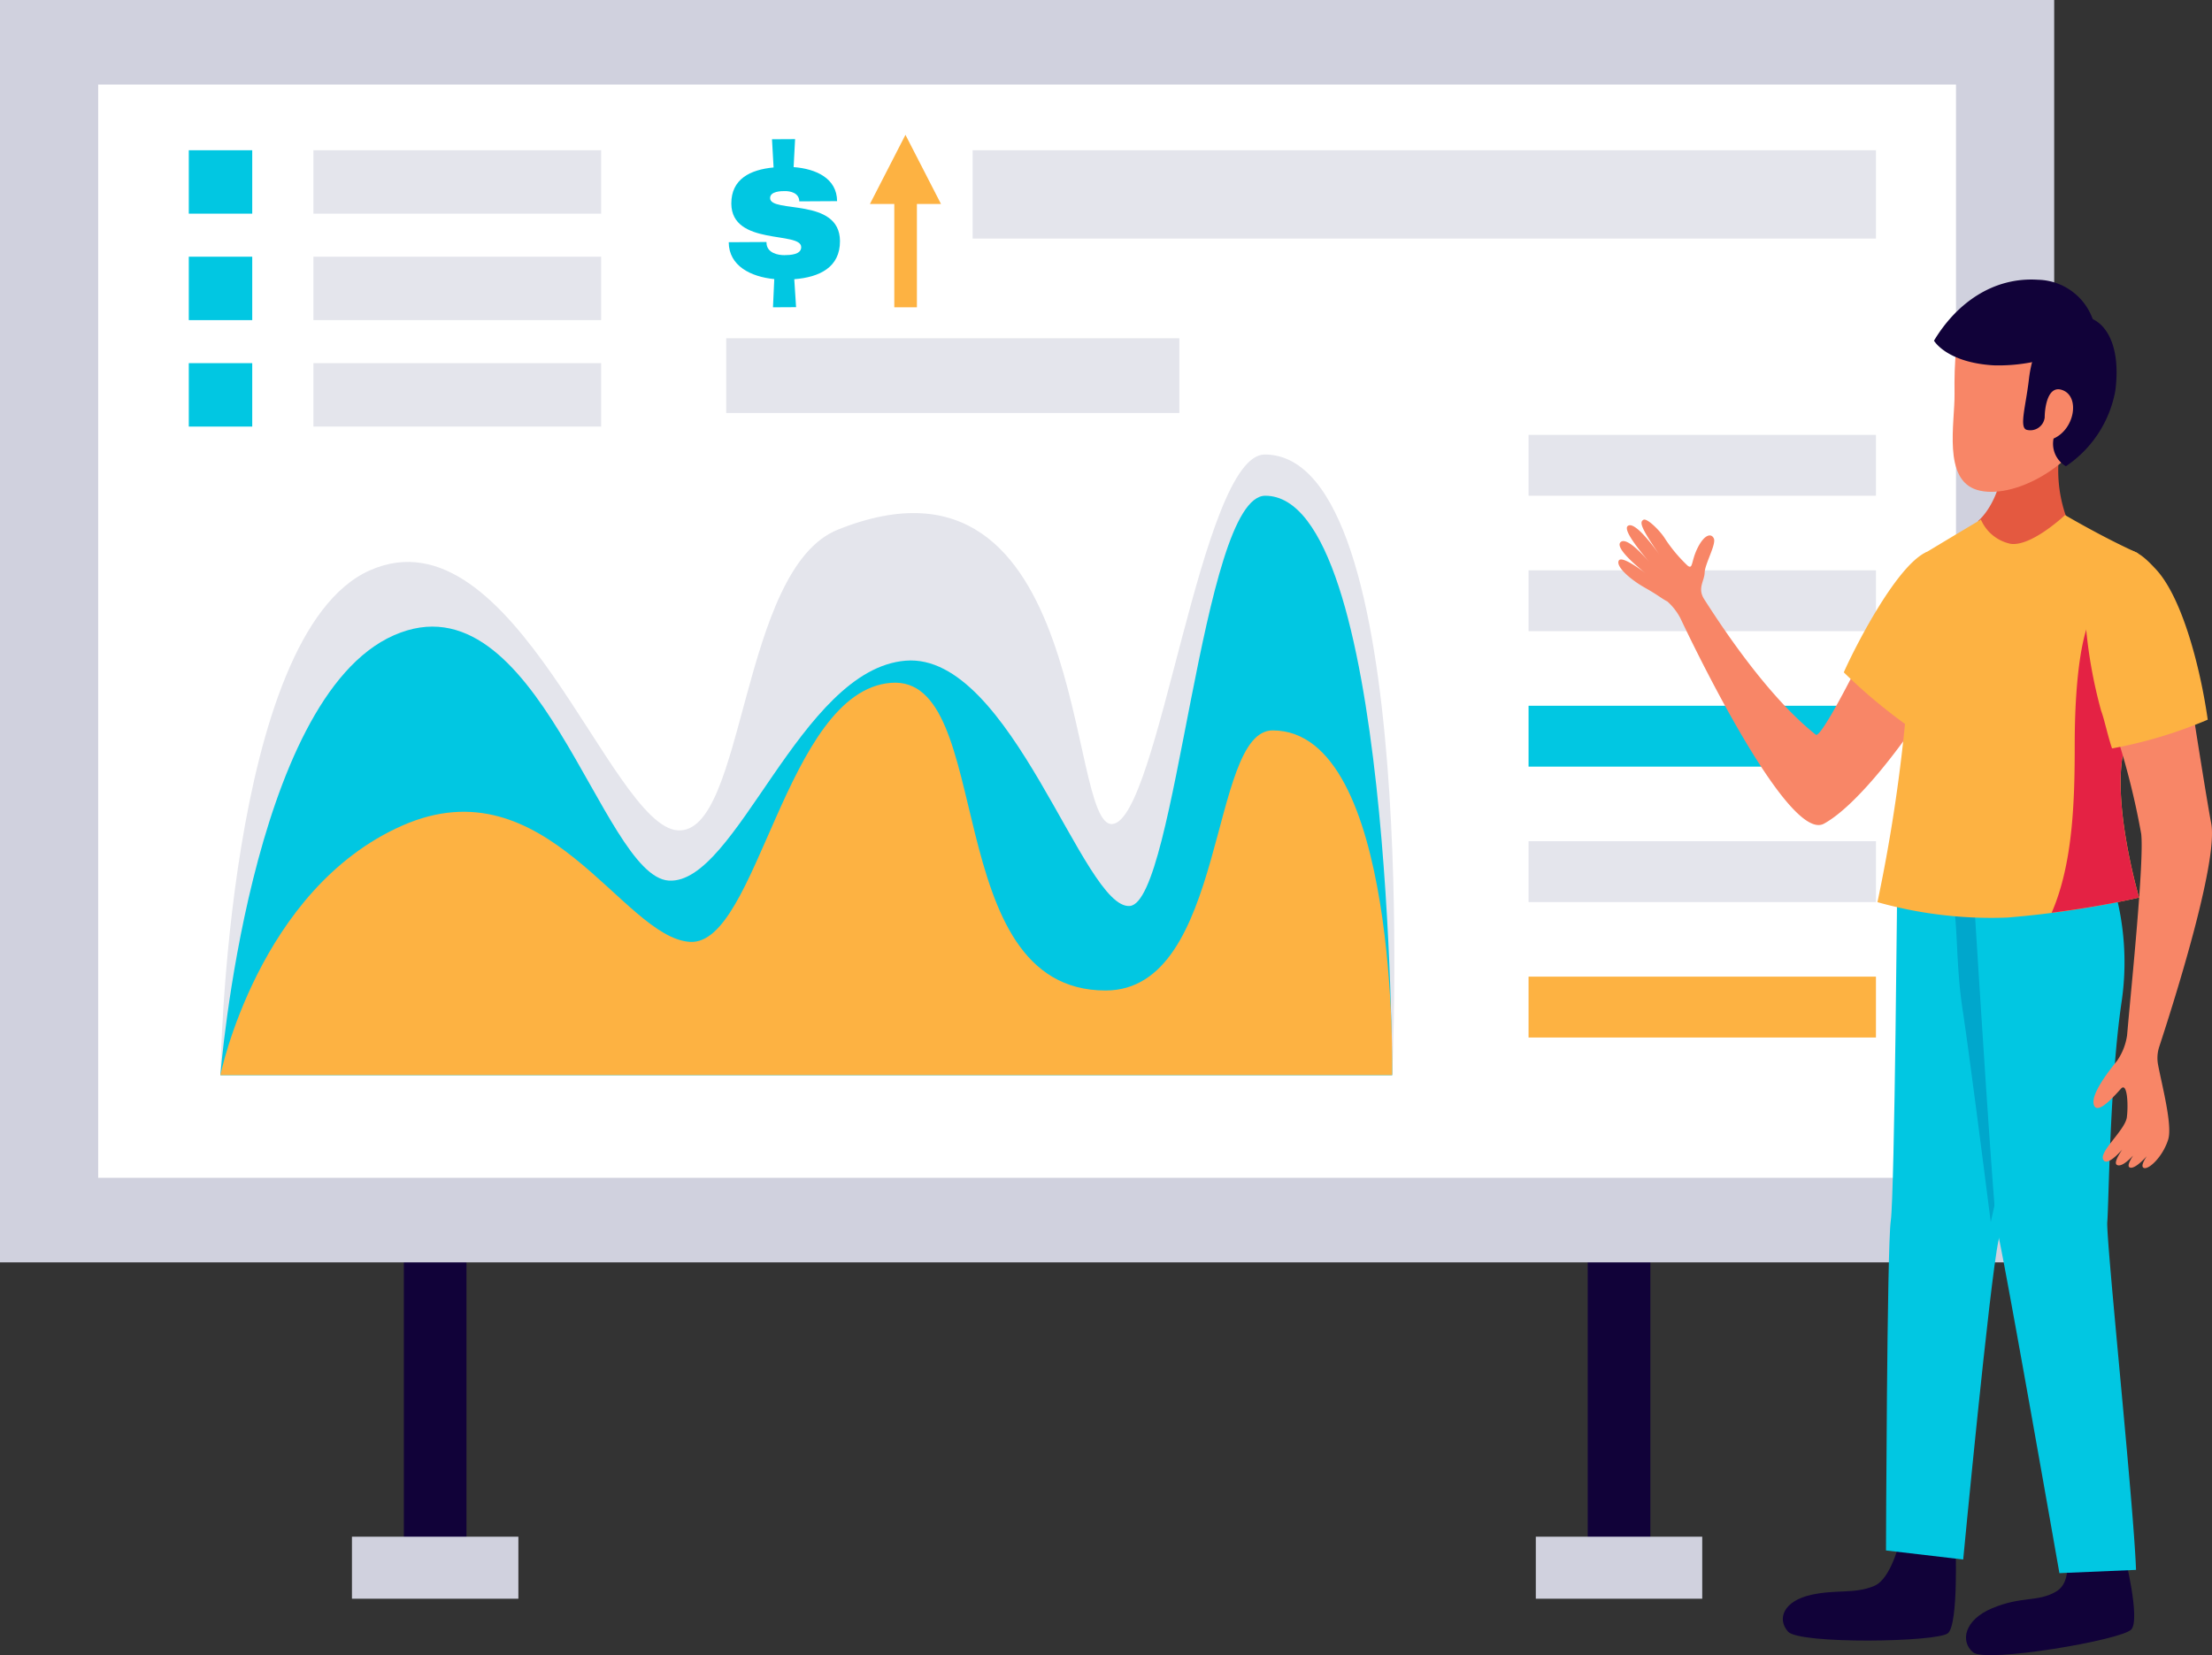 <svg xmlns="http://www.w3.org/2000/svg" width="172.402" height="129.038" viewBox="0 0 172.402 129.038">
  <rect x="0" y="0" width="172.402" height="129.038" fill="#333333" stroke="none"/>
  <g id="Grupo_82" data-name="Grupo 82" transform="translate(-290.438 -354.131)">
    <g id="Grupo_80" data-name="Grupo 80" transform="translate(290.438 354.131)">
      <rect id="Retângulo_54" data-name="Retângulo 54" width="4.881" height="27.353" transform="translate(31.476 95.926)" fill="#110239"/>
      <rect id="Retângulo_55" data-name="Retângulo 55" width="4.881" height="27.353" transform="translate(123.745 95.926)" fill="#110239"/>
      <rect id="Retângulo_56" data-name="Retângulo 56" width="160.102" height="98.416" fill="#d0d1de"/>
      <rect id="Retângulo_57" data-name="Retângulo 57" width="144.798" height="85.231" transform="translate(7.652 6.592)" fill="#fff"/>
      <path id="Caminho_134" data-name="Caminho 134" d="M392.021,423.671H300.693s.454-34.413,11.664-39.359,18.711,19.947,23.987,20.277,4.808-20.38,12.486-23.449c19.783-7.914,17.763,23.285,21.389,22.955s6.88-28.807,11.87-28.807C394.328,375.288,392.021,423.671,392.021,423.671Z" transform="translate(-283.517 -339.853)" fill="#e4e5ec"/>
      <path id="Caminho_135" data-name="Caminho 135" d="M392.021,422.376H300.693s2.308-29.343,13.519-34.289,16.154,18.793,21.43,19.123,10.222-16.485,18.464-17.145,13.848,19.453,17.474,19.123,5.562-31.981,10.551-31.981C392.021,377.207,392.021,422.376,392.021,422.376Z" transform="translate(-283.517 -338.558)" fill="#01c7e2"/>
      <path id="Caminho_136" data-name="Caminho 136" d="M392.021,416.5H300.693s2.968-14.507,14.178-19.452,17.145,8.736,22.419,9.066,7.42-19.535,15.661-20.194,3.668,23.985,16.733,23.985c9.478,0,8.033-20.277,13.022-20.277C392.6,389.631,392.021,416.5,392.021,416.5Z" transform="translate(-283.517 -332.685)" fill="#FDB242"/>
      <rect id="Retângulo_58" data-name="Retângulo 58" width="27.076" height="4.745" transform="translate(119.135 33.904)" fill="#e4e5ec"/>
      <rect id="Retângulo_59" data-name="Retângulo 59" width="27.076" height="4.745" transform="translate(119.135 44.463)" fill="#e4e5ec"/>
      <rect id="Retângulo_60" data-name="Retângulo 60" width="27.076" height="4.745" transform="translate(119.135 55.022)" fill="#01c7e2"/>
      <rect id="Retângulo_61" data-name="Retângulo 61" width="27.076" height="4.745" transform="translate(119.135 65.581)" fill="#e4e5ec"/>
      <rect id="Retângulo_62" data-name="Retângulo 62" width="27.076" height="4.745" transform="translate(119.135 76.14)" fill="#FDB242"/>
      <rect id="Retângulo_63" data-name="Retângulo 63" width="4.944" height="4.944" transform="translate(14.715 11.713)" fill="#01c7e2"/>
      <rect id="Retângulo_64" data-name="Retângulo 64" width="22.426" height="4.944" transform="translate(24.427 11.713)" fill="#e4e5ec"/>
      <rect id="Retângulo_65" data-name="Retângulo 65" width="4.944" height="4.944" transform="translate(14.715 20.013)" fill="#01c7e2"/>
      <rect id="Retângulo_66" data-name="Retângulo 66" width="22.426" height="4.944" transform="translate(24.427 20.013)" fill="#e4e5ec"/>
      <rect id="Retângulo_67" data-name="Retângulo 67" width="4.944" height="4.944" transform="translate(14.715 28.312)" fill="#01c7e2"/>
      <rect id="Retângulo_68" data-name="Retângulo 68" width="22.426" height="4.944" transform="translate(24.427 28.312)" fill="#e4e5ec"/>
      <rect id="Retângulo_69" data-name="Retângulo 69" width="70.404" height="6.887" transform="translate(75.807 11.713)" fill="#e4e5ec"/>
      <rect id="Retângulo_70" data-name="Retângulo 70" width="35.317" height="5.827" transform="translate(56.601 26.37)" fill="#e4e5ec"/>
      <rect id="Retângulo_71" data-name="Retângulo 71" width="12.971" height="4.835" transform="translate(27.431 119.803)" fill="#d0d1de"/>
      <rect id="Retângulo_72" data-name="Retângulo 72" width="12.971" height="4.835" transform="translate(119.7 119.803)" fill="#d0d1de"/>
      <g id="Grupo_79" data-name="Grupo 79" transform="translate(56.796 10.847)">
        <g id="Grupo_78" data-name="Grupo 78">
          <path id="Caminho_137" data-name="Caminho 137" d="M329.407,362.788c1.765.132,3.378.888,3.388,2.653l-2.944.017c-.018-.668-.705-.806-1.134-.8-.271,0-1.146.007-1.142.548.007,1.209,5.425-.08,5.445,3.341.013,2.052-1.589,2.825-3.562,2.98l.141,2.181-1.8.01.1-2.2c-1.831-.179-3.539-1.028-3.549-2.874l2.943-.017,0,.062c.02.812.928.966,1.388.963s1.321-.039,1.318-.628c-.008-1.258-5.426-.079-5.447-3.388-.01-1.909,1.466-2.651,3.294-2.82l-.124-2.2,1.8-.01Z" transform="translate(-324.349 -360.607)" fill="#01c7e2"/>
        </g>
      </g>
      <path id="Caminho_138" data-name="Caminho 138" d="M336.46,365.8l-2.77-5.392-2.77,5.392h1.9v8.054h1.762V365.8Z" transform="translate(-263.119 -349.897)" fill="#FDB242"/>
    </g>
    <g id="Grupo_81" data-name="Grupo 81" transform="translate(416.577 375.923)">
      <path id="Caminho_139" data-name="Caminho 139" d="M389.712,382.689a14.935,14.935,0,0,0-4.777,5.929c-2.176,4.346-3.537,6.676-3.8,6.468-1.159-.928-4.219-3.547-8.7-10.567-.544-.854.02-1.407.038-2.073s.913-2.212.719-2.651-.737-.333-1.263.72-.352,1.7-.774,1.4a11.587,11.587,0,0,1-1.79-2.142c-.333-.544-1.387-1.615-1.668-1.439-.266.166-.33.452,1.258,2.728-.576-.811-1.995-2.688-2.486-2.238-.367.337,1.03,2.021,1.661,2.77-.541-.628-1.775-1.951-2.216-1.514-.534.531,2.094,2.527,2.094,2.527s-1.961-1.554-2.224-1.1.878,1.465,2,2.1,1.325.859,1.779,1.089a4.612,4.612,0,0,1,1.028,1.328c.018.037,8.23,17.619,11.178,16s6.867-7.383,6.867-7.383a13.717,13.717,0,0,0,1.517-4.6A17.7,17.7,0,0,0,389.712,382.689Z" transform="translate(-365.752 -359.6)" fill="#f88667"/>
      <path id="Caminho_140" data-name="Caminho 140" d="M376.24,389.215c.595-1.39,4.033-8.352,6.487-9.4l3.291,1.286c1.452,1.809-.4,6.1-1,6.584-.506.41-2.944,5.427-3.45,5.949A42.5,42.5,0,0,1,376.24,389.215Z" transform="translate(-358.674 -358.589)" fill="#FDB242"/>
      <path id="Caminho_141" data-name="Caminho 141" d="M384.492,373.817l4.72.735a10.8,10.8,0,0,0,.708,7.775s-3.393,3.676-5.76,2.7a2.784,2.784,0,0,1-1.586-3.593S385.15,379.4,384.492,373.817Z" transform="translate(-354.516 -362.638)" fill="#e45940"/>
      <path id="Caminho_142" data-name="Caminho 142" d="M394.268,426.551s1.273,5.051.546,5.874-11.31,2.63-12.33,1.79-.7-2.517,1.452-3.428c2.311-.978,3.572-.477,4.993-1.3s.715-3.137.715-3.137Z" transform="translate(-354.838 -327.186)" fill="#110239"/>
      <path id="Caminho_143" data-name="Caminho 143" d="M386.86,426.028s.255,6.336-.59,7.038-11.58.864-12.459-.122-.37-2.39,1.807-2.872c1.956-.434,3.413-.05,4.922-.7,1.325-.566,1.986-3.536,1.986-3.536Z" transform="translate(-360.59 -327.53)" fill="#110239"/>
      <path id="Caminho_144" data-name="Caminho 144" d="M379.089,395.406l13.8-2.452s-5.222,28.41-5.917,31.686-2.752,24.873-2.752,24.873l-6.016-.707s.07-23.6.372-25.7S379.089,395.406,379.089,395.406Z" transform="translate(-357.349 -349.723)" fill="#01c7e2"/>
      <path id="Caminho_145" data-name="Caminho 145" d="M383.048,406.813c-.683-4.455-.223-7.917-1.206-10.089-.392-.863-1.665-.638-1.953-1.519a2.725,2.725,0,0,0,.429-.678l11.459-1.717s-5.2,24.491-6.545,30.5C385.232,423.311,383.594,410.369,383.048,406.813Z" transform="translate(-356.212 -349.82)" fill="#00a7cc"/>
      <path id="Caminho_146" data-name="Caminho 146" d="M382.15,393.6l11.082,2.82a21.173,21.173,0,0,1,.67,9.192c-.913,6.165-1,15.834-1.114,17.145s2.072,22.145,2.239,27.131l-5.971.253s-4.579-26.1-4.845-26.669S382.15,393.6,382.15,393.6Z" transform="translate(-354.686 -349.29)" fill="#01c7e2"/>
      <path id="Caminho_147" data-name="Caminho 147" d="M379.959,394.344c.233-4.669-1.028-11.714,1.713-13.372,2.3-1.388,4.2-2.514,4.2-2.514a3.24,3.24,0,0,0,2.321,1.891c1.636.221,4.234-2.243,4.234-2.243s2.99,1.764,5.686,2.968c-.653,2.164.693,4.1.683,6.261a13.142,13.142,0,0,0,.469,3.515,26.76,26.76,0,0,0-2.388,6.289c-.6,4.256,1.325,10.789,1.325,10.789a74.8,74.8,0,0,1-10.267,1.556,32.681,32.681,0,0,1-10.128-1.2A128.417,128.417,0,0,0,379.959,394.344Z" transform="translate(-357.619 -359.743)" fill="#FDB242"/>
      <path id="Caminho_148" data-name="Caminho 148" d="M393.787,388.462c-.085-.317-.134-.646-.2-.971-.047-.241-.112-.474-.147-.72a13.005,13.005,0,0,1-.121-1.817c.005-1.057-.07-2.187-.079-3.32-.558.409-1.241,1.39-1.918.993-3.176-1.862-3.611,6.646-3.611,10.932s-.107,9.292-1.8,13.174c4.073-.523,6.813-1.186,6.813-1.186s-.271-.919-.578-2.293c-.152-.685-.315-1.486-.456-2.341-.049-.285-.094-.576-.134-.871a27.012,27.012,0,0,1-.256-2.708,14.523,14.523,0,0,1,.1-2.576A26.855,26.855,0,0,1,393.787,388.462Z" transform="translate(-352.147 -357.363)" fill="#e42244"/>
      <path id="Caminho_149" data-name="Caminho 149" d="M389.86,369.389s-6.756-1.023-7.535-.275-.906,3.47-.874,5.77-.935,6.7,1.75,7.513,7.8-1.695,9.617-6.25C395.127,370.345,390.324,369.456,389.86,369.389Z" transform="translate(-355.254 -365.996)" fill="#f88667"/>
      <path id="Caminho_150" data-name="Caminho 150" d="M388.793,368.847s-3.2.109-3.757,4.924c-.253,2.169-.8,3.842-.131,3.951a1.128,1.128,0,0,0,1.36-.971c0-.626.194-2.671,1.469-2.1s.842,3.03-.777,3.742a2.03,2.03,0,0,0,.961,2.159,9.04,9.04,0,0,0,3.854-5.9C392.259,370.866,390.833,368.739,388.793,368.847Z" transform="translate(-353.042 -365.995)" fill="#110239"/>
      <path id="Caminho_151" data-name="Caminho 151" d="M392.873,370.42a4.636,4.636,0,0,0-4.318-3.259c-3.562-.238-6.413,1.9-8.118,4.75,0,0,.971,1.7,4.641,1.921a13.457,13.457,0,0,0,5.592-1.037A3.983,3.983,0,0,0,392.873,370.42Z" transform="translate(-355.842 -367.142)" fill="#110239"/>
      <path id="Caminho_152" data-name="Caminho 152" d="M397.03,396.4c-.221-1.085-1.243-7.483-1.6-9.851-2.073.683-3.984,1.392-6.12,1.961a59.127,59.127,0,0,1,2.273,8.764c.229,2.16-.75,11.712-1.043,15.022h0c-.023.265-.044.489-.06.675a4.643,4.643,0,0,1-.764,1.96c-.484.608-2.1,2.588-1.827,3.45s1.623-.717,2.117-1.254.579,1.259.457,2.226-2.07,2.588-1.864,3.251c.146.464.742.129,1.5-.727-.355.531-.623,1.047-.425,1.182.265.181.75-.152,1.28-.724-.283.439-.466.832-.278.928.276.146.832-.317,1.338-.871-.263.4-.442.782-.256.9.352.223,1.491-.821,1.924-2.192.353-1.11-.486-4.241-.787-5.842a2.824,2.824,0,0,1,.1-1.425C393.906,411.056,397.648,399.438,397.03,396.4Z" transform="translate(-350.836 -354.045)" fill="#f88667"/>
      <path id="Caminho_153" data-name="Caminho 153" d="M389.562,395.2a35.264,35.264,0,0,0,7.458-2.241c-.571-4.023-1.986-9.55-4.065-11.752-.578-.613-1.6-1.733-2.541-1.412-1.231.422-2.807,2.1-2.933,5.37a37.152,37.152,0,0,0,1.234,7.111C388.97,392.956,389.222,394.209,389.562,395.2Z" transform="translate(-351.089 -358.644)" fill="#FDB242"/>
    </g>
  </g>
</svg>
